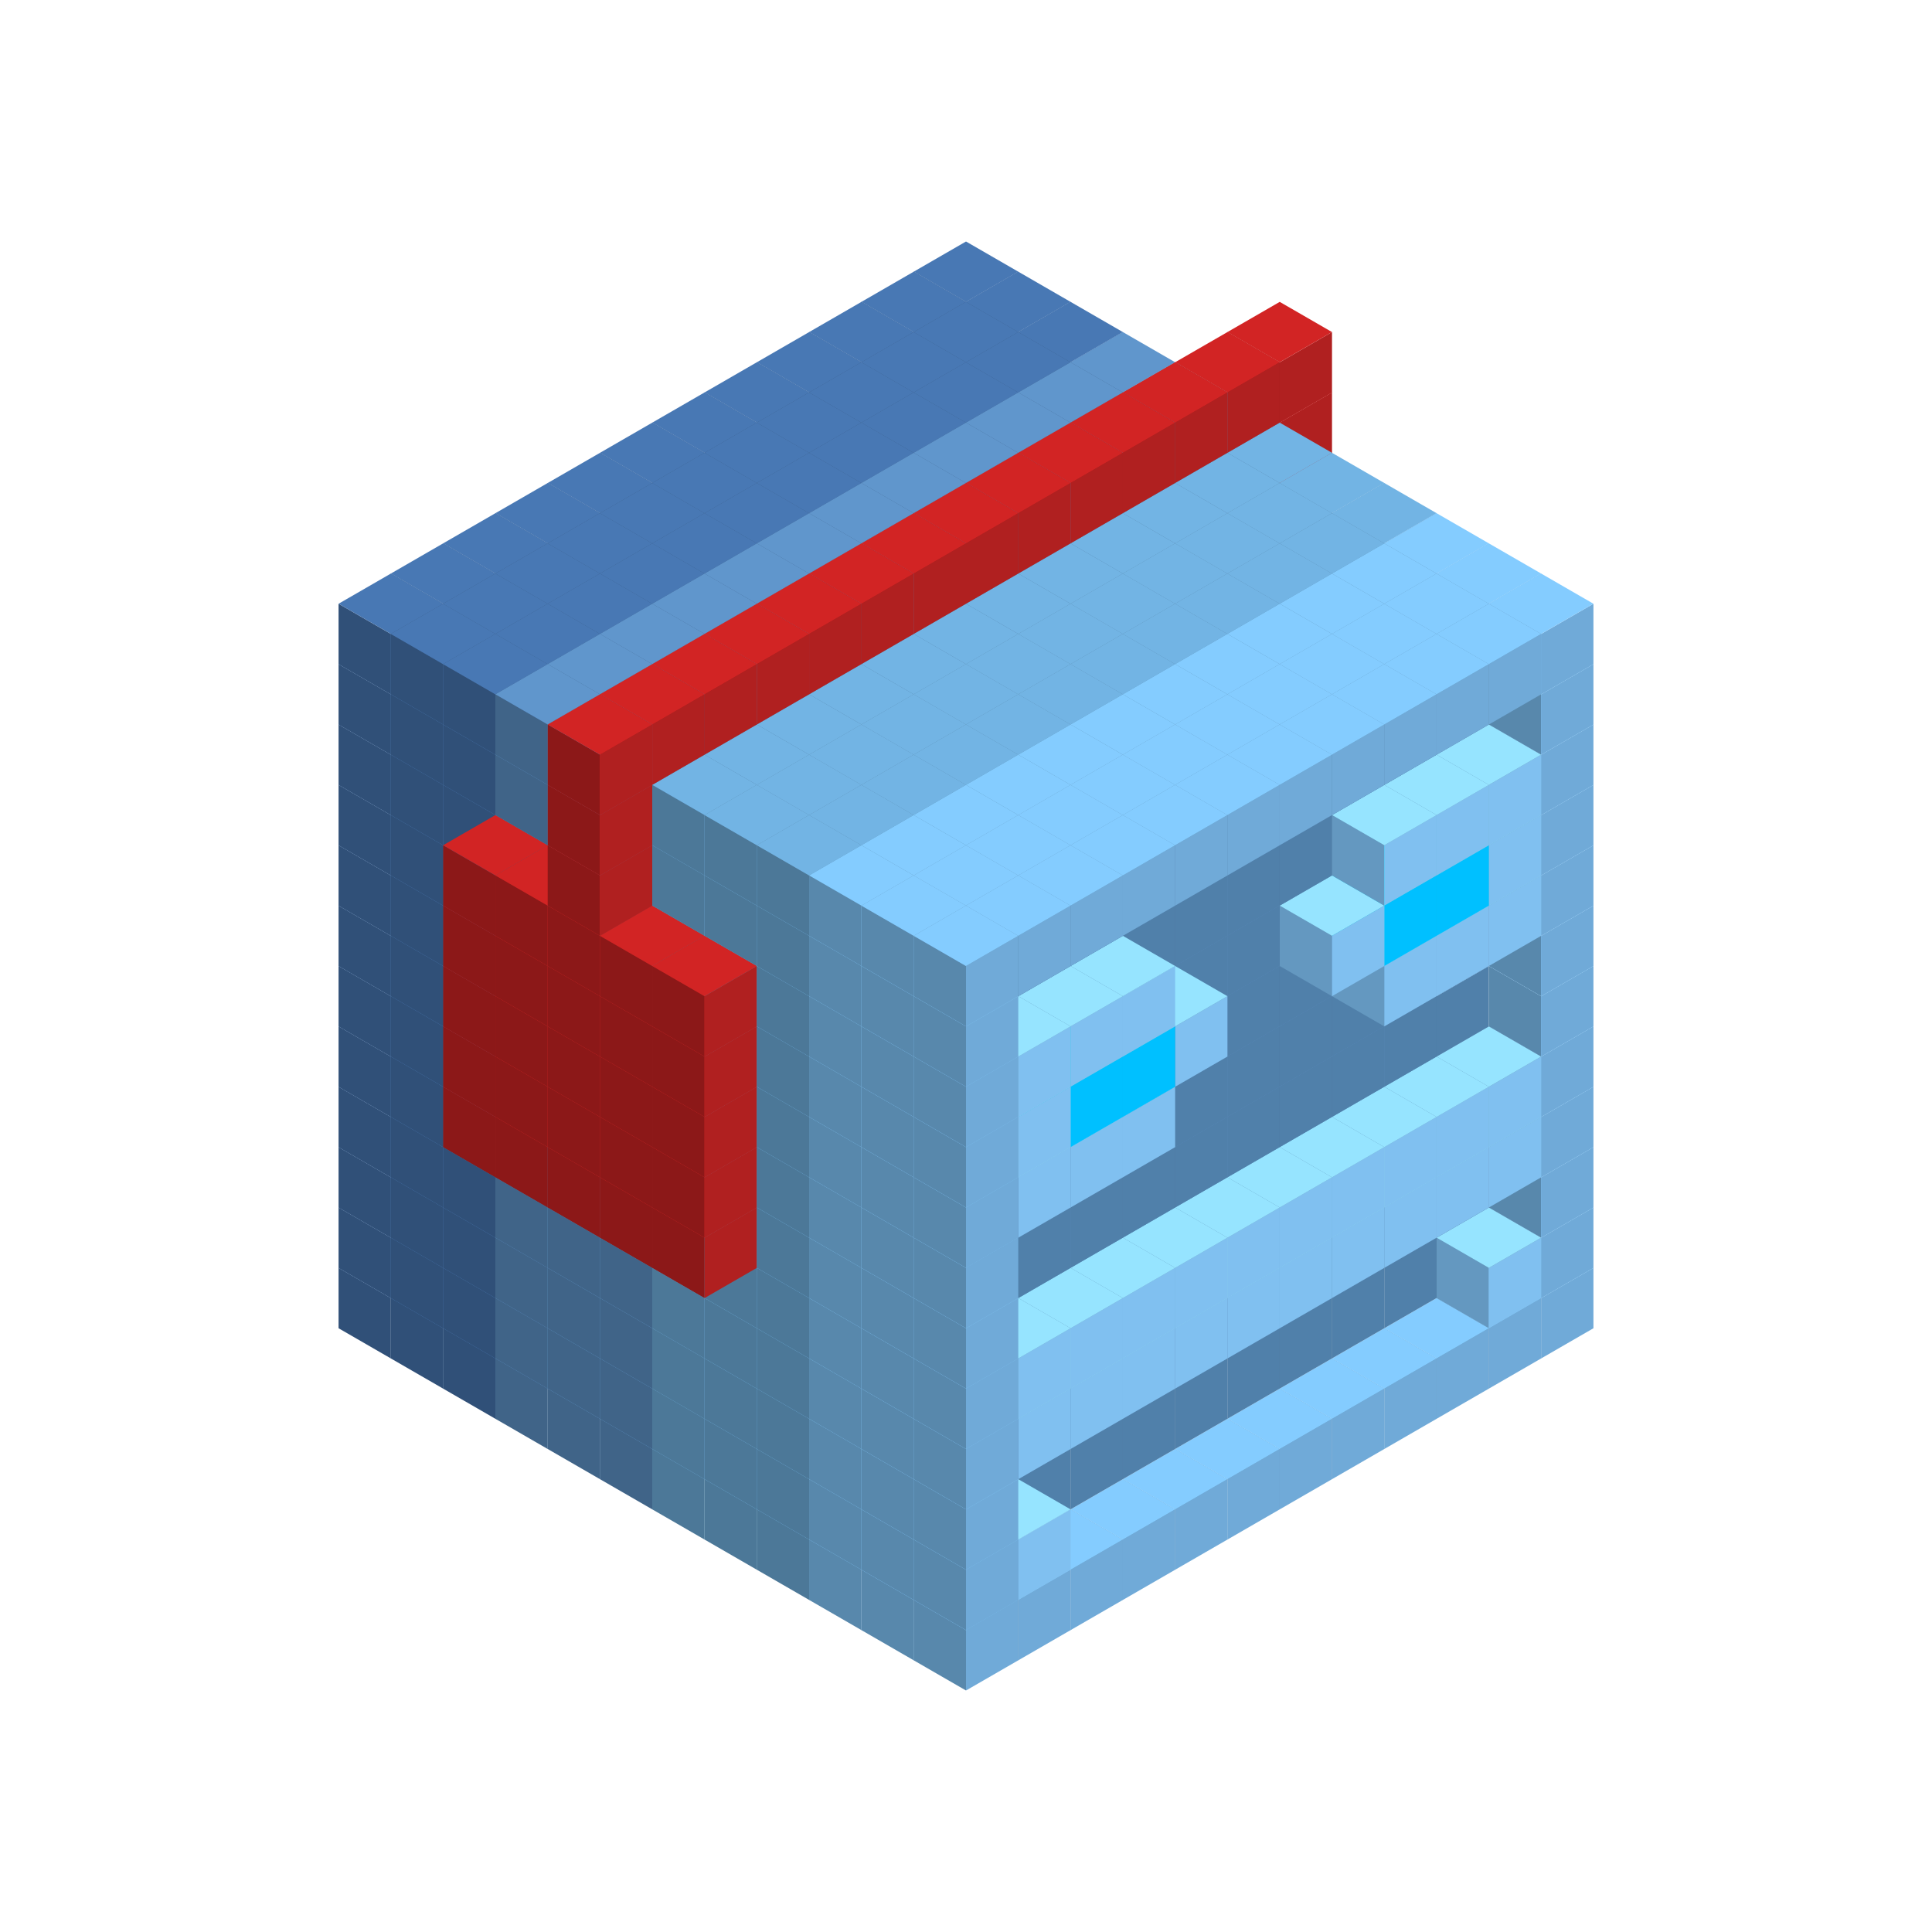 
<svg width='600' height='600' viewBox='4436371 5550000 3200000 3200000' xmlns='http://www.w3.org/2000/svg' xmlns:xlink='http://www.w3.org/1999/xlink'>
<use xlink:href='#v-0x00000036-6' transform='translate(983738,3600000)'/>
<use xlink:href='#v-0x00000036-6' transform='translate(1070341,3650000)'/>
<use xlink:href='#v-0x00000036-6' transform='translate(1156944,3700000)'/>
<use xlink:href='#v-0x00000036-2' transform='translate(1243547,3750000)'/>
<use xlink:href='#v-0x00000036-2' transform='translate(1330150,3800000)'/>
<use xlink:href='#v-0x00000036-2' transform='translate(1416753,3850000)'/>
<use xlink:href='#v-0x00000036-5' transform='translate(1503356,3900000)'/>
<use xlink:href='#v-0x00000036-5' transform='translate(1589959,3950000)'/>
<use xlink:href='#v-0x00000036-5' transform='translate(1676562,4000000)'/>
<use xlink:href='#v-0x00000036-4' transform='translate(1763165,4050000)'/>
<use xlink:href='#v-0x00000036-4' transform='translate(1849768,4100000)'/>
<use xlink:href='#v-0x00000036-4' transform='translate(2889004,3600000)'/>
<use xlink:href='#v-0x00000036-4' transform='translate(2802401,3650000)'/>
<use xlink:href='#v-0x00000036-4' transform='translate(2715798,3700000)'/>
<use xlink:href='#v-0x00000036-4' transform='translate(2629195,3750000)'/>
<use xlink:href='#v-0x00000036-4' transform='translate(2542592,3800000)'/>
<use xlink:href='#v-0x00000036-4' transform='translate(2455989,3850000)'/>
<use xlink:href='#v-0x00000036-4' transform='translate(2369386,3900000)'/>
<use xlink:href='#v-0x00000036-4' transform='translate(2282783,3950000)'/>
<use xlink:href='#v-0x00000036-4' transform='translate(2196180,4000000)'/>
<use xlink:href='#v-0x00000036-4' transform='translate(2109577,4050000)'/>
<use xlink:href='#v-0x00000036-4' transform='translate(2022974,4100000)'/>
<use xlink:href='#v-0x00000036-4' transform='translate(1936371,4150000)'/>
<use xlink:href='#v-0x00000036-6' transform='translate(983738,3500000)'/>
<use xlink:href='#v-0x00000036-6' transform='translate(1070341,3550000)'/>
<use xlink:href='#v-0x00000036-6' transform='translate(1156944,3600000)'/>
<use xlink:href='#v-0x00000036-2' transform='translate(1243547,3650000)'/>
<use xlink:href='#v-0x00000036-2' transform='translate(1330150,3700000)'/>
<use xlink:href='#v-0x00000036-2' transform='translate(1416753,3750000)'/>
<use xlink:href='#v-0x00000036-5' transform='translate(1503356,3800000)'/>
<use xlink:href='#v-0x00000036-5' transform='translate(1589959,3850000)'/>
<use xlink:href='#v-0x00000036-5' transform='translate(1676562,3900000)'/>
<use xlink:href='#v-0x00000036-4' transform='translate(1763165,3950000)'/>
<use xlink:href='#v-0x00000036-2' transform='translate(2715798,3500000)'/>
<use xlink:href='#v-0x00000036-2' transform='translate(2629195,3550000)'/>
<use xlink:href='#v-0x00000036-2' transform='translate(2542592,3600000)'/>
<use xlink:href='#v-0x00000036-2' transform='translate(2455989,3650000)'/>
<use xlink:href='#v-0x00000036-2' transform='translate(2369386,3700000)'/>
<use xlink:href='#v-0x00000036-2' transform='translate(2282783,3750000)'/>
<use xlink:href='#v-0x00000036-2' transform='translate(2196180,3800000)'/>
<use xlink:href='#v-0x00000036-2' transform='translate(2109577,3850000)'/>
<use xlink:href='#v-0x00000036-2' transform='translate(2022974,3900000)'/>
<use xlink:href='#v-0x00000036-2' transform='translate(1936371,3950000)'/>
<use xlink:href='#v-0x00000036-4' transform='translate(1849768,4000000)'/>
<use xlink:href='#v-0x00000036-4' transform='translate(2889004,3500000)'/>
<use xlink:href='#v-0x00000036-1' transform='translate(2802401,3550000)'/>
<use xlink:href='#v-0x00000036-1' transform='translate(2022974,4000000)'/>
<use xlink:href='#v-0x00000036-4' transform='translate(1936371,4050000)'/>
<use xlink:href='#v-0x00000036-6' transform='translate(983738,3400000)'/>
<use xlink:href='#v-0x00000036-6' transform='translate(1070341,3450000)'/>
<use xlink:href='#v-0x00000036-6' transform='translate(1156944,3500000)'/>
<use xlink:href='#v-0x00000036-2' transform='translate(1243547,3550000)'/>
<use xlink:href='#v-0x00000036-2' transform='translate(1330150,3600000)'/>
<use xlink:href='#v-0x00000036-2' transform='translate(1416753,3650000)'/>
<use xlink:href='#v-0x00000036-5' transform='translate(1503356,3700000)'/>
<use xlink:href='#v-0x00000036-5' transform='translate(1589959,3750000)'/>
<use xlink:href='#v-0x00000036-5' transform='translate(1676562,3800000)'/>
<use xlink:href='#v-0x00000036-4' transform='translate(1763165,3850000)'/>
<use xlink:href='#v-0x00000036-2' transform='translate(2715798,3400000)'/>
<use xlink:href='#v-0x00000036-2' transform='translate(2629195,3450000)'/>
<use xlink:href='#v-0x00000036-2' transform='translate(2542592,3500000)'/>
<use xlink:href='#v-0x00000036-2' transform='translate(2455989,3550000)'/>
<use xlink:href='#v-0x00000036-2' transform='translate(2369386,3600000)'/>
<use xlink:href='#v-0x00000036-2' transform='translate(2282783,3650000)'/>
<use xlink:href='#v-0x00000036-2' transform='translate(2196180,3700000)'/>
<use xlink:href='#v-0x00000036-2' transform='translate(2109577,3750000)'/>
<use xlink:href='#v-0x00000036-2' transform='translate(2022974,3800000)'/>
<use xlink:href='#v-0x00000036-2' transform='translate(1936371,3850000)'/>
<use xlink:href='#v-0x00000036-4' transform='translate(1849768,3900000)'/>
<use xlink:href='#v-0x00000036-4' transform='translate(2889004,3400000)'/>
<use xlink:href='#v-0x00000036-4' transform='translate(1936371,3950000)'/>
<use xlink:href='#v-0x00000036-6' transform='translate(983738,3300000)'/>
<use xlink:href='#v-0x00000036-6' transform='translate(1070341,3350000)'/>
<use xlink:href='#v-0x00000036-6' transform='translate(1156944,3400000)'/>
<use xlink:href='#v-0x00000036-2' transform='translate(1243547,3450000)'/>
<use xlink:href='#v-0x00000036-2' transform='translate(1330150,3500000)'/>
<use xlink:href='#v-0x00000036-2' transform='translate(1416753,3550000)'/>
<use xlink:href='#v-0x00000036-5' transform='translate(1503356,3600000)'/>
<use xlink:href='#v-0x00000036-5' transform='translate(1589959,3650000)'/>
<use xlink:href='#v-0x00000036-5' transform='translate(1676562,3700000)'/>
<use xlink:href='#v-0x00000036-4' transform='translate(1763165,3750000)'/>
<use xlink:href='#v-0x00000036-2' transform='translate(2715798,3300000)'/>
<use xlink:href='#v-0x00000036-2' transform='translate(2629195,3350000)'/>
<use xlink:href='#v-0x00000036-2' transform='translate(2542592,3400000)'/>
<use xlink:href='#v-0x00000036-2' transform='translate(2455989,3450000)'/>
<use xlink:href='#v-0x00000036-2' transform='translate(2369386,3500000)'/>
<use xlink:href='#v-0x00000036-2' transform='translate(2282783,3550000)'/>
<use xlink:href='#v-0x00000036-2' transform='translate(2196180,3600000)'/>
<use xlink:href='#v-0x00000036-2' transform='translate(2109577,3650000)'/>
<use xlink:href='#v-0x00000036-2' transform='translate(2022974,3700000)'/>
<use xlink:href='#v-0x00000036-2' transform='translate(1936371,3750000)'/>
<use xlink:href='#v-0x00000036-4' transform='translate(1849768,3800000)'/>
<use xlink:href='#v-0x00000036-4' transform='translate(2889004,3300000)'/>
<use xlink:href='#v-0x00000036-1' transform='translate(2802401,3350000)'/>
<use xlink:href='#v-0x00000036-1' transform='translate(2715798,3400000)'/>
<use xlink:href='#v-0x00000036-1' transform='translate(2629195,3450000)'/>
<use xlink:href='#v-0x00000036-1' transform='translate(2542592,3500000)'/>
<use xlink:href='#v-0x00000036-1' transform='translate(2455989,3550000)'/>
<use xlink:href='#v-0x00000036-1' transform='translate(2369386,3600000)'/>
<use xlink:href='#v-0x00000036-1' transform='translate(2282783,3650000)'/>
<use xlink:href='#v-0x00000036-1' transform='translate(2196180,3700000)'/>
<use xlink:href='#v-0x00000036-1' transform='translate(2109577,3750000)'/>
<use xlink:href='#v-0x00000036-1' transform='translate(2022974,3800000)'/>
<use xlink:href='#v-0x00000036-4' transform='translate(1936371,3850000)'/>
<use xlink:href='#v-0x00000036-6' transform='translate(983738,3200000)'/>
<use xlink:href='#v-0x00000036-6' transform='translate(1070341,3250000)'/>
<use xlink:href='#v-0x00000036-6' transform='translate(1156944,3300000)'/>
<use xlink:href='#v-0x00000036-2' transform='translate(1243547,3350000)'/>
<use xlink:href='#v-0x00000036-2' transform='translate(1330150,3400000)'/>
<use xlink:href='#v-0x00000036-2' transform='translate(1416753,3450000)'/>
<use xlink:href='#v-0x00000036-5' transform='translate(1503356,3500000)'/>
<use xlink:href='#v-0x00000036-5' transform='translate(1589959,3550000)'/>
<use xlink:href='#v-0x00000036-5' transform='translate(1676562,3600000)'/>
<use xlink:href='#v-0x00000036-4' transform='translate(1763165,3650000)'/>
<use xlink:href='#v-0x00000036-2' transform='translate(2715798,3200000)'/>
<use xlink:href='#v-0x00000036-2' transform='translate(2629195,3250000)'/>
<use xlink:href='#v-0x00000036-2' transform='translate(2542592,3300000)'/>
<use xlink:href='#v-0x00000036-2' transform='translate(2455989,3350000)'/>
<use xlink:href='#v-0x00000036-2' transform='translate(2369386,3400000)'/>
<use xlink:href='#v-0x00000036-2' transform='translate(2282783,3450000)'/>
<use xlink:href='#v-0x00000036-2' transform='translate(2196180,3500000)'/>
<use xlink:href='#v-0x00000036-2' transform='translate(2109577,3550000)'/>
<use xlink:href='#v-0x00000036-2' transform='translate(2022974,3600000)'/>
<use xlink:href='#v-0x00000036-2' transform='translate(1936371,3650000)'/>
<use xlink:href='#v-0x00000036-4' transform='translate(1849768,3700000)'/>
<use xlink:href='#v-0x00000036-4' transform='translate(2889004,3200000)'/>
<use xlink:href='#v-0x00000036-1' transform='translate(2802401,3250000)'/>
<use xlink:href='#v-0x00000036-1' transform='translate(2715798,3300000)'/>
<use xlink:href='#v-0x00000036-1' transform='translate(2629195,3350000)'/>
<use xlink:href='#v-0x00000036-1' transform='translate(2542592,3400000)'/>
<use xlink:href='#v-0x00000036-1' transform='translate(2455989,3450000)'/>
<use xlink:href='#v-0x00000036-1' transform='translate(2369386,3500000)'/>
<use xlink:href='#v-0x00000036-1' transform='translate(2282783,3550000)'/>
<use xlink:href='#v-0x00000036-1' transform='translate(2196180,3600000)'/>
<use xlink:href='#v-0x00000036-1' transform='translate(2109577,3650000)'/>
<use xlink:href='#v-0x00000036-1' transform='translate(2022974,3700000)'/>
<use xlink:href='#v-0x00000036-4' transform='translate(1936371,3750000)'/>
<use xlink:href='#v-0x00000036-6' transform='translate(983738,3100000)'/>
<use xlink:href='#v-0x00000036-6' transform='translate(1070341,3150000)'/>
<use xlink:href='#v-0x00000036-6' transform='translate(1156944,3200000)'/>
<use xlink:href='#v-0x00000036-7' transform='translate(2282783,2650000)'/>
<use xlink:href='#v-0x00000036-2' transform='translate(1243547,3250000)'/>
<use xlink:href='#v-0x00000036-7' transform='translate(1156944,3300000)'/>
<use xlink:href='#v-0x00000036-7' transform='translate(2369386,2700000)'/>
<use xlink:href='#v-0x00000036-2' transform='translate(1330150,3300000)'/>
<use xlink:href='#v-0x00000036-7' transform='translate(1243547,3350000)'/>
<use xlink:href='#v-0x00000036-7' transform='translate(2455989,2750000)'/>
<use xlink:href='#v-0x00000036-2' transform='translate(1416753,3350000)'/>
<use xlink:href='#v-0x00000036-7' transform='translate(1330150,3400000)'/>
<use xlink:href='#v-0x00000036-7' transform='translate(2542592,2800000)'/>
<use xlink:href='#v-0x00000036-5' transform='translate(1503356,3400000)'/>
<use xlink:href='#v-0x00000036-7' transform='translate(1416753,3450000)'/>
<use xlink:href='#v-0x00000036-7' transform='translate(2629195,2850000)'/>
<use xlink:href='#v-0x00000036-5' transform='translate(1589959,3450000)'/>
<use xlink:href='#v-0x00000036-7' transform='translate(1503356,3500000)'/>
<use xlink:href='#v-0x00000036-5' transform='translate(1676562,3500000)'/>
<use xlink:href='#v-0x00000036-4' transform='translate(1763165,3550000)'/>
<use xlink:href='#v-0x00000036-2' transform='translate(2715798,3100000)'/>
<use xlink:href='#v-0x00000036-2' transform='translate(2629195,3150000)'/>
<use xlink:href='#v-0x00000036-2' transform='translate(2542592,3200000)'/>
<use xlink:href='#v-0x00000036-2' transform='translate(2455989,3250000)'/>
<use xlink:href='#v-0x00000036-2' transform='translate(2369386,3300000)'/>
<use xlink:href='#v-0x00000036-2' transform='translate(2282783,3350000)'/>
<use xlink:href='#v-0x00000036-2' transform='translate(2196180,3400000)'/>
<use xlink:href='#v-0x00000036-2' transform='translate(2109577,3450000)'/>
<use xlink:href='#v-0x00000036-2' transform='translate(2022974,3500000)'/>
<use xlink:href='#v-0x00000036-2' transform='translate(1936371,3550000)'/>
<use xlink:href='#v-0x00000036-4' transform='translate(1849768,3600000)'/>
<use xlink:href='#v-0x00000036-4' transform='translate(2889004,3100000)'/>
<use xlink:href='#v-0x00000036-4' transform='translate(1936371,3650000)'/>
<use xlink:href='#v-0x00000036-6' transform='translate(983738,3000000)'/>
<use xlink:href='#v-0x00000036-6' transform='translate(1070341,3050000)'/>
<use xlink:href='#v-0x00000036-6' transform='translate(1156944,3100000)'/>
<use xlink:href='#v-0x00000036-7' transform='translate(2282783,2550000)'/>
<use xlink:href='#v-0x00000036-2' transform='translate(1243547,3150000)'/>
<use xlink:href='#v-0x00000036-7' transform='translate(1156944,3200000)'/>
<use xlink:href='#v-0x00000036-7' transform='translate(2369386,2600000)'/>
<use xlink:href='#v-0x00000036-2' transform='translate(1330150,3200000)'/>
<use xlink:href='#v-0x00000036-7' transform='translate(1243547,3250000)'/>
<use xlink:href='#v-0x00000036-7' transform='translate(2455989,2650000)'/>
<use xlink:href='#v-0x00000036-2' transform='translate(1416753,3250000)'/>
<use xlink:href='#v-0x00000036-7' transform='translate(1330150,3300000)'/>
<use xlink:href='#v-0x00000036-7' transform='translate(2542592,2700000)'/>
<use xlink:href='#v-0x00000036-5' transform='translate(1503356,3300000)'/>
<use xlink:href='#v-0x00000036-7' transform='translate(1416753,3350000)'/>
<use xlink:href='#v-0x00000036-7' transform='translate(2629195,2750000)'/>
<use xlink:href='#v-0x00000036-5' transform='translate(1589959,3350000)'/>
<use xlink:href='#v-0x00000036-7' transform='translate(1503356,3400000)'/>
<use xlink:href='#v-0x00000036-5' transform='translate(1676562,3400000)'/>
<use xlink:href='#v-0x00000036-4' transform='translate(1763165,3450000)'/>
<use xlink:href='#v-0x00000036-2' transform='translate(2715798,3000000)'/>
<use xlink:href='#v-0x00000036-2' transform='translate(2629195,3050000)'/>
<use xlink:href='#v-0x00000036-2' transform='translate(2542592,3100000)'/>
<use xlink:href='#v-0x00000036-2' transform='translate(2455989,3150000)'/>
<use xlink:href='#v-0x00000036-2' transform='translate(2369386,3200000)'/>
<use xlink:href='#v-0x00000036-2' transform='translate(2282783,3250000)'/>
<use xlink:href='#v-0x00000036-2' transform='translate(2196180,3300000)'/>
<use xlink:href='#v-0x00000036-2' transform='translate(2109577,3350000)'/>
<use xlink:href='#v-0x00000036-2' transform='translate(2022974,3400000)'/>
<use xlink:href='#v-0x00000036-2' transform='translate(1936371,3450000)'/>
<use xlink:href='#v-0x00000036-4' transform='translate(1849768,3500000)'/>
<use xlink:href='#v-0x00000036-4' transform='translate(2889004,3000000)'/>
<use xlink:href='#v-0x00000036-4' transform='translate(1936371,3550000)'/>
<use xlink:href='#v-0x00000036-6' transform='translate(983738,2900000)'/>
<use xlink:href='#v-0x00000036-6' transform='translate(1070341,2950000)'/>
<use xlink:href='#v-0x00000036-6' transform='translate(1156944,3000000)'/>
<use xlink:href='#v-0x00000036-7' transform='translate(2282783,2450000)'/>
<use xlink:href='#v-0x00000036-2' transform='translate(1243547,3050000)'/>
<use xlink:href='#v-0x00000036-7' transform='translate(1156944,3100000)'/>
<use xlink:href='#v-0x00000036-7' transform='translate(2369386,2500000)'/>
<use xlink:href='#v-0x00000036-2' transform='translate(1330150,3100000)'/>
<use xlink:href='#v-0x00000036-7' transform='translate(1243547,3150000)'/>
<use xlink:href='#v-0x00000036-7' transform='translate(2455989,2550000)'/>
<use xlink:href='#v-0x00000036-2' transform='translate(1416753,3150000)'/>
<use xlink:href='#v-0x00000036-7' transform='translate(1330150,3200000)'/>
<use xlink:href='#v-0x00000036-7' transform='translate(2542592,2600000)'/>
<use xlink:href='#v-0x00000036-5' transform='translate(1503356,3200000)'/>
<use xlink:href='#v-0x00000036-7' transform='translate(1416753,3250000)'/>
<use xlink:href='#v-0x00000036-7' transform='translate(2629195,2650000)'/>
<use xlink:href='#v-0x00000036-5' transform='translate(1589959,3250000)'/>
<use xlink:href='#v-0x00000036-7' transform='translate(1503356,3300000)'/>
<use xlink:href='#v-0x00000036-5' transform='translate(1676562,3300000)'/>
<use xlink:href='#v-0x00000036-4' transform='translate(1763165,3350000)'/>
<use xlink:href='#v-0x00000036-2' transform='translate(2715798,2900000)'/>
<use xlink:href='#v-0x00000036-2' transform='translate(2629195,2950000)'/>
<use xlink:href='#v-0x00000036-2' transform='translate(2542592,3000000)'/>
<use xlink:href='#v-0x00000036-2' transform='translate(2455989,3050000)'/>
<use xlink:href='#v-0x00000036-2' transform='translate(2369386,3100000)'/>
<use xlink:href='#v-0x00000036-2' transform='translate(2282783,3150000)'/>
<use xlink:href='#v-0x00000036-2' transform='translate(2196180,3200000)'/>
<use xlink:href='#v-0x00000036-2' transform='translate(2109577,3250000)'/>
<use xlink:href='#v-0x00000036-2' transform='translate(2022974,3300000)'/>
<use xlink:href='#v-0x00000036-2' transform='translate(1936371,3350000)'/>
<use xlink:href='#v-0x00000036-4' transform='translate(1849768,3400000)'/>
<use xlink:href='#v-0x00000036-4' transform='translate(2889004,2900000)'/>
<use xlink:href='#v-0x00000036-1' transform='translate(2802401,2950000)'/>
<use xlink:href='#v-0x00000036-1' transform='translate(2715798,3000000)'/>
<use xlink:href='#v-0x00000036-1' transform='translate(2629195,3050000)'/>
<use xlink:href='#v-0x00000036-1' transform='translate(2196180,3300000)'/>
<use xlink:href='#v-0x00000036-1' transform='translate(2109577,3350000)'/>
<use xlink:href='#v-0x00000036-1' transform='translate(2022974,3400000)'/>
<use xlink:href='#v-0x00000036-4' transform='translate(1936371,3450000)'/>
<use xlink:href='#v-0x00000036-6' transform='translate(983738,2800000)'/>
<use xlink:href='#v-0x00000036-6' transform='translate(1070341,2850000)'/>
<use xlink:href='#v-0x00000036-6' transform='translate(1156944,2900000)'/>
<use xlink:href='#v-0x00000036-7' transform='translate(2282783,2350000)'/>
<use xlink:href='#v-0x00000036-2' transform='translate(1243547,2950000)'/>
<use xlink:href='#v-0x00000036-7' transform='translate(1156944,3000000)'/>
<use xlink:href='#v-0x00000036-7' transform='translate(2369386,2400000)'/>
<use xlink:href='#v-0x00000036-2' transform='translate(1330150,3000000)'/>
<use xlink:href='#v-0x00000036-7' transform='translate(1243547,3050000)'/>
<use xlink:href='#v-0x00000036-7' transform='translate(2455989,2450000)'/>
<use xlink:href='#v-0x00000036-2' transform='translate(1416753,3050000)'/>
<use xlink:href='#v-0x00000036-7' transform='translate(1330150,3100000)'/>
<use xlink:href='#v-0x00000036-7' transform='translate(2542592,2500000)'/>
<use xlink:href='#v-0x00000036-5' transform='translate(1503356,3100000)'/>
<use xlink:href='#v-0x00000036-7' transform='translate(1416753,3150000)'/>
<use xlink:href='#v-0x00000036-7' transform='translate(2629195,2550000)'/>
<use xlink:href='#v-0x00000036-5' transform='translate(1589959,3150000)'/>
<use xlink:href='#v-0x00000036-7' transform='translate(1503356,3200000)'/>
<use xlink:href='#v-0x00000036-5' transform='translate(1676562,3200000)'/>
<use xlink:href='#v-0x00000036-4' transform='translate(1763165,3250000)'/>
<use xlink:href='#v-0x00000036-2' transform='translate(2715798,2800000)'/>
<use xlink:href='#v-0x00000036-2' transform='translate(2629195,2850000)'/>
<use xlink:href='#v-0x00000036-2' transform='translate(2542592,2900000)'/>
<use xlink:href='#v-0x00000036-2' transform='translate(2455989,2950000)'/>
<use xlink:href='#v-0x00000036-2' transform='translate(2369386,3000000)'/>
<use xlink:href='#v-0x00000036-2' transform='translate(2282783,3050000)'/>
<use xlink:href='#v-0x00000036-2' transform='translate(2196180,3100000)'/>
<use xlink:href='#v-0x00000036-2' transform='translate(2109577,3150000)'/>
<use xlink:href='#v-0x00000036-2' transform='translate(2022974,3200000)'/>
<use xlink:href='#v-0x00000036-2' transform='translate(1936371,3250000)'/>
<use xlink:href='#v-0x00000036-4' transform='translate(1849768,3300000)'/>
<use xlink:href='#v-0x00000036-4' transform='translate(2889004,2800000)'/>
<use xlink:href='#v-0x00000036-1' transform='translate(2802401,2850000)'/>
<use xlink:href='#v-0x00000036-3' transform='translate(2715798,2900000)'/>
<use xlink:href='#v-0x00000036-3' transform='translate(2629195,2950000)'/>
<use xlink:href='#v-0x00000036-1' transform='translate(2542592,3000000)'/>
<use xlink:href='#v-0x00000036-1' transform='translate(2282783,3150000)'/>
<use xlink:href='#v-0x00000036-3' transform='translate(2196180,3200000)'/>
<use xlink:href='#v-0x00000036-3' transform='translate(2109577,3250000)'/>
<use xlink:href='#v-0x00000036-1' transform='translate(2022974,3300000)'/>
<use xlink:href='#v-0x00000036-4' transform='translate(1936371,3350000)'/>
<use xlink:href='#v-0x00000036-6' transform='translate(983738,2700000)'/>
<use xlink:href='#v-0x00000036-6' transform='translate(1070341,2750000)'/>
<use xlink:href='#v-0x00000036-6' transform='translate(1156944,2800000)'/>
<use xlink:href='#v-0x00000036-7' transform='translate(2282783,2250000)'/>
<use xlink:href='#v-0x00000036-2' transform='translate(1243547,2850000)'/>
<use xlink:href='#v-0x00000036-7' transform='translate(1156944,2900000)'/>
<use xlink:href='#v-0x00000036-7' transform='translate(2369386,2300000)'/>
<use xlink:href='#v-0x00000036-2' transform='translate(1330150,2900000)'/>
<use xlink:href='#v-0x00000036-7' transform='translate(1243547,2950000)'/>
<use xlink:href='#v-0x00000036-7' transform='translate(2455989,2350000)'/>
<use xlink:href='#v-0x00000036-2' transform='translate(1416753,2950000)'/>
<use xlink:href='#v-0x00000036-7' transform='translate(1330150,3000000)'/>
<use xlink:href='#v-0x00000036-7' transform='translate(2542592,2400000)'/>
<use xlink:href='#v-0x00000036-5' transform='translate(1503356,3000000)'/>
<use xlink:href='#v-0x00000036-7' transform='translate(1416753,3050000)'/>
<use xlink:href='#v-0x00000036-7' transform='translate(2629195,2450000)'/>
<use xlink:href='#v-0x00000036-5' transform='translate(1589959,3050000)'/>
<use xlink:href='#v-0x00000036-7' transform='translate(1503356,3100000)'/>
<use xlink:href='#v-0x00000036-5' transform='translate(1676562,3100000)'/>
<use xlink:href='#v-0x00000036-4' transform='translate(1763165,3150000)'/>
<use xlink:href='#v-0x00000036-2' transform='translate(2715798,2700000)'/>
<use xlink:href='#v-0x00000036-2' transform='translate(2629195,2750000)'/>
<use xlink:href='#v-0x00000036-2' transform='translate(2542592,2800000)'/>
<use xlink:href='#v-0x00000036-2' transform='translate(2455989,2850000)'/>
<use xlink:href='#v-0x00000036-2' transform='translate(2369386,2900000)'/>
<use xlink:href='#v-0x00000036-2' transform='translate(2282783,2950000)'/>
<use xlink:href='#v-0x00000036-2' transform='translate(2196180,3000000)'/>
<use xlink:href='#v-0x00000036-2' transform='translate(2109577,3050000)'/>
<use xlink:href='#v-0x00000036-2' transform='translate(2022974,3100000)'/>
<use xlink:href='#v-0x00000036-2' transform='translate(1936371,3150000)'/>
<use xlink:href='#v-0x00000036-4' transform='translate(1849768,3200000)'/>
<use xlink:href='#v-0x00000036-4' transform='translate(2889004,2700000)'/>
<use xlink:href='#v-0x00000036-1' transform='translate(2802401,2750000)'/>
<use xlink:href='#v-0x00000036-1' transform='translate(2715798,2800000)'/>
<use xlink:href='#v-0x00000036-1' transform='translate(2629195,2850000)'/>
<use xlink:href='#v-0x00000036-1' transform='translate(2196180,3100000)'/>
<use xlink:href='#v-0x00000036-1' transform='translate(2109577,3150000)'/>
<use xlink:href='#v-0x00000036-1' transform='translate(2022974,3200000)'/>
<use xlink:href='#v-0x00000036-4' transform='translate(1936371,3250000)'/>
<use xlink:href='#v-0x00000036-6' transform='translate(983738,2600000)'/>
<use xlink:href='#v-0x00000036-6' transform='translate(1070341,2650000)'/>
<use xlink:href='#v-0x00000036-6' transform='translate(1156944,2700000)'/>
<use xlink:href='#v-0x00000036-2' transform='translate(1243547,2750000)'/>
<use xlink:href='#v-0x00000036-2' transform='translate(1330150,2800000)'/>
<use xlink:href='#v-0x00000036-7' transform='translate(2455989,2250000)'/>
<use xlink:href='#v-0x00000036-2' transform='translate(1416753,2850000)'/>
<use xlink:href='#v-0x00000036-7' transform='translate(1330150,2900000)'/>
<use xlink:href='#v-0x00000036-5' transform='translate(1503356,2900000)'/>
<use xlink:href='#v-0x00000036-5' transform='translate(1589959,2950000)'/>
<use xlink:href='#v-0x00000036-5' transform='translate(1676562,3000000)'/>
<use xlink:href='#v-0x00000036-4' transform='translate(1763165,3050000)'/>
<use xlink:href='#v-0x00000036-2' transform='translate(2715798,2600000)'/>
<use xlink:href='#v-0x00000036-2' transform='translate(2629195,2650000)'/>
<use xlink:href='#v-0x00000036-2' transform='translate(2542592,2700000)'/>
<use xlink:href='#v-0x00000036-2' transform='translate(2455989,2750000)'/>
<use xlink:href='#v-0x00000036-2' transform='translate(2369386,2800000)'/>
<use xlink:href='#v-0x00000036-2' transform='translate(2282783,2850000)'/>
<use xlink:href='#v-0x00000036-2' transform='translate(2196180,2900000)'/>
<use xlink:href='#v-0x00000036-2' transform='translate(2109577,2950000)'/>
<use xlink:href='#v-0x00000036-2' transform='translate(2022974,3000000)'/>
<use xlink:href='#v-0x00000036-2' transform='translate(1936371,3050000)'/>
<use xlink:href='#v-0x00000036-4' transform='translate(1849768,3100000)'/>
<use xlink:href='#v-0x00000036-4' transform='translate(2889004,2600000)'/>
<use xlink:href='#v-0x00000036-4' transform='translate(1936371,3150000)'/>
<use xlink:href='#v-0x00000036-6' transform='translate(1936371,1950000)'/>
<use xlink:href='#v-0x00000036-6' transform='translate(1849768,2000000)'/>
<use xlink:href='#v-0x00000036-6' transform='translate(1763165,2050000)'/>
<use xlink:href='#v-0x00000036-6' transform='translate(1676562,2100000)'/>
<use xlink:href='#v-0x00000036-6' transform='translate(1589959,2150000)'/>
<use xlink:href='#v-0x00000036-6' transform='translate(1503356,2200000)'/>
<use xlink:href='#v-0x00000036-6' transform='translate(1416753,2250000)'/>
<use xlink:href='#v-0x00000036-6' transform='translate(1330150,2300000)'/>
<use xlink:href='#v-0x00000036-6' transform='translate(1243547,2350000)'/>
<use xlink:href='#v-0x00000036-6' transform='translate(1156944,2400000)'/>
<use xlink:href='#v-0x00000036-6' transform='translate(1070341,2450000)'/>
<use xlink:href='#v-0x00000036-6' transform='translate(983738,2500000)'/>
<use xlink:href='#v-0x00000036-6' transform='translate(2022974,2000000)'/>
<use xlink:href='#v-0x00000036-6' transform='translate(1936371,2050000)'/>
<use xlink:href='#v-0x00000036-6' transform='translate(1849768,2100000)'/>
<use xlink:href='#v-0x00000036-6' transform='translate(1763165,2150000)'/>
<use xlink:href='#v-0x00000036-6' transform='translate(1676562,2200000)'/>
<use xlink:href='#v-0x00000036-6' transform='translate(1589959,2250000)'/>
<use xlink:href='#v-0x00000036-6' transform='translate(1503356,2300000)'/>
<use xlink:href='#v-0x00000036-6' transform='translate(1416753,2350000)'/>
<use xlink:href='#v-0x00000036-6' transform='translate(1330150,2400000)'/>
<use xlink:href='#v-0x00000036-6' transform='translate(1243547,2450000)'/>
<use xlink:href='#v-0x00000036-6' transform='translate(1156944,2500000)'/>
<use xlink:href='#v-0x00000036-6' transform='translate(1070341,2550000)'/>
<use xlink:href='#v-0x00000036-6' transform='translate(2109577,2050000)'/>
<use xlink:href='#v-0x00000036-6' transform='translate(2022974,2100000)'/>
<use xlink:href='#v-0x00000036-6' transform='translate(1936371,2150000)'/>
<use xlink:href='#v-0x00000036-6' transform='translate(1849768,2200000)'/>
<use xlink:href='#v-0x00000036-6' transform='translate(1763165,2250000)'/>
<use xlink:href='#v-0x00000036-6' transform='translate(1676562,2300000)'/>
<use xlink:href='#v-0x00000036-6' transform='translate(1589959,2350000)'/>
<use xlink:href='#v-0x00000036-6' transform='translate(1503356,2400000)'/>
<use xlink:href='#v-0x00000036-6' transform='translate(1416753,2450000)'/>
<use xlink:href='#v-0x00000036-6' transform='translate(1330150,2500000)'/>
<use xlink:href='#v-0x00000036-6' transform='translate(1243547,2550000)'/>
<use xlink:href='#v-0x00000036-6' transform='translate(1156944,2600000)'/>
<use xlink:href='#v-0x00000036-2' transform='translate(2196180,2100000)'/>
<use xlink:href='#v-0x00000036-2' transform='translate(2109577,2150000)'/>
<use xlink:href='#v-0x00000036-2' transform='translate(2022974,2200000)'/>
<use xlink:href='#v-0x00000036-2' transform='translate(1936371,2250000)'/>
<use xlink:href='#v-0x00000036-2' transform='translate(1849768,2300000)'/>
<use xlink:href='#v-0x00000036-2' transform='translate(1763165,2350000)'/>
<use xlink:href='#v-0x00000036-2' transform='translate(1676562,2400000)'/>
<use xlink:href='#v-0x00000036-2' transform='translate(1589959,2450000)'/>
<use xlink:href='#v-0x00000036-2' transform='translate(1503356,2500000)'/>
<use xlink:href='#v-0x00000036-2' transform='translate(1416753,2550000)'/>
<use xlink:href='#v-0x00000036-2' transform='translate(1330150,2600000)'/>
<use xlink:href='#v-0x00000036-2' transform='translate(1243547,2650000)'/>
<use xlink:href='#v-0x00000036-2' transform='translate(2282783,2150000)'/>
<use xlink:href='#v-0x00000036-2' transform='translate(2196180,2200000)'/>
<use xlink:href='#v-0x00000036-2' transform='translate(2109577,2250000)'/>
<use xlink:href='#v-0x00000036-2' transform='translate(2022974,2300000)'/>
<use xlink:href='#v-0x00000036-2' transform='translate(1936371,2350000)'/>
<use xlink:href='#v-0x00000036-2' transform='translate(1849768,2400000)'/>
<use xlink:href='#v-0x00000036-2' transform='translate(1763165,2450000)'/>
<use xlink:href='#v-0x00000036-2' transform='translate(1676562,2500000)'/>
<use xlink:href='#v-0x00000036-2' transform='translate(1589959,2550000)'/>
<use xlink:href='#v-0x00000036-2' transform='translate(1503356,2600000)'/>
<use xlink:href='#v-0x00000036-2' transform='translate(1416753,2650000)'/>
<use xlink:href='#v-0x00000036-2' transform='translate(1330150,2700000)'/>
<use xlink:href='#v-0x00000036-7' transform='translate(2455989,2150000)'/>
<use xlink:href='#v-0x00000036-2' transform='translate(2369386,2200000)'/>
<use xlink:href='#v-0x00000036-2' transform='translate(2282783,2250000)'/>
<use xlink:href='#v-0x00000036-2' transform='translate(2196180,2300000)'/>
<use xlink:href='#v-0x00000036-2' transform='translate(2109577,2350000)'/>
<use xlink:href='#v-0x00000036-2' transform='translate(2022974,2400000)'/>
<use xlink:href='#v-0x00000036-2' transform='translate(1936371,2450000)'/>
<use xlink:href='#v-0x00000036-2' transform='translate(1849768,2500000)'/>
<use xlink:href='#v-0x00000036-2' transform='translate(1763165,2550000)'/>
<use xlink:href='#v-0x00000036-2' transform='translate(1676562,2600000)'/>
<use xlink:href='#v-0x00000036-2' transform='translate(1589959,2650000)'/>
<use xlink:href='#v-0x00000036-2' transform='translate(1503356,2700000)'/>
<use xlink:href='#v-0x00000036-2' transform='translate(1416753,2750000)'/>
<use xlink:href='#v-0x00000036-7' transform='translate(1330150,2800000)'/>
<use xlink:href='#v-0x00000036-5' transform='translate(2455989,2250000)'/>
<use xlink:href='#v-0x00000036-5' transform='translate(2369386,2300000)'/>
<use xlink:href='#v-0x00000036-5' transform='translate(2282783,2350000)'/>
<use xlink:href='#v-0x00000036-5' transform='translate(2196180,2400000)'/>
<use xlink:href='#v-0x00000036-5' transform='translate(2109577,2450000)'/>
<use xlink:href='#v-0x00000036-5' transform='translate(2022974,2500000)'/>
<use xlink:href='#v-0x00000036-5' transform='translate(1936371,2550000)'/>
<use xlink:href='#v-0x00000036-5' transform='translate(1849768,2600000)'/>
<use xlink:href='#v-0x00000036-5' transform='translate(1763165,2650000)'/>
<use xlink:href='#v-0x00000036-5' transform='translate(1676562,2700000)'/>
<use xlink:href='#v-0x00000036-5' transform='translate(1589959,2750000)'/>
<use xlink:href='#v-0x00000036-5' transform='translate(1503356,2800000)'/>
<use xlink:href='#v-0x00000036-5' transform='translate(2542592,2300000)'/>
<use xlink:href='#v-0x00000036-5' transform='translate(2455989,2350000)'/>
<use xlink:href='#v-0x00000036-5' transform='translate(2369386,2400000)'/>
<use xlink:href='#v-0x00000036-5' transform='translate(2282783,2450000)'/>
<use xlink:href='#v-0x00000036-5' transform='translate(2196180,2500000)'/>
<use xlink:href='#v-0x00000036-5' transform='translate(2109577,2550000)'/>
<use xlink:href='#v-0x00000036-5' transform='translate(2022974,2600000)'/>
<use xlink:href='#v-0x00000036-5' transform='translate(1936371,2650000)'/>
<use xlink:href='#v-0x00000036-5' transform='translate(1849768,2700000)'/>
<use xlink:href='#v-0x00000036-5' transform='translate(1763165,2750000)'/>
<use xlink:href='#v-0x00000036-5' transform='translate(1676562,2800000)'/>
<use xlink:href='#v-0x00000036-5' transform='translate(1589959,2850000)'/>
<use xlink:href='#v-0x00000036-5' transform='translate(2629195,2350000)'/>
<use xlink:href='#v-0x00000036-5' transform='translate(2542592,2400000)'/>
<use xlink:href='#v-0x00000036-5' transform='translate(2455989,2450000)'/>
<use xlink:href='#v-0x00000036-5' transform='translate(2369386,2500000)'/>
<use xlink:href='#v-0x00000036-5' transform='translate(2282783,2550000)'/>
<use xlink:href='#v-0x00000036-5' transform='translate(2196180,2600000)'/>
<use xlink:href='#v-0x00000036-5' transform='translate(2109577,2650000)'/>
<use xlink:href='#v-0x00000036-5' transform='translate(2022974,2700000)'/>
<use xlink:href='#v-0x00000036-5' transform='translate(1936371,2750000)'/>
<use xlink:href='#v-0x00000036-5' transform='translate(1849768,2800000)'/>
<use xlink:href='#v-0x00000036-5' transform='translate(1763165,2850000)'/>
<use xlink:href='#v-0x00000036-5' transform='translate(1676562,2900000)'/>
<use xlink:href='#v-0x00000036-4' transform='translate(2715798,2400000)'/>
<use xlink:href='#v-0x00000036-4' transform='translate(2629195,2450000)'/>
<use xlink:href='#v-0x00000036-4' transform='translate(2542592,2500000)'/>
<use xlink:href='#v-0x00000036-4' transform='translate(2455989,2550000)'/>
<use xlink:href='#v-0x00000036-4' transform='translate(2369386,2600000)'/>
<use xlink:href='#v-0x00000036-4' transform='translate(2282783,2650000)'/>
<use xlink:href='#v-0x00000036-4' transform='translate(2196180,2700000)'/>
<use xlink:href='#v-0x00000036-4' transform='translate(2109577,2750000)'/>
<use xlink:href='#v-0x00000036-4' transform='translate(2022974,2800000)'/>
<use xlink:href='#v-0x00000036-4' transform='translate(1936371,2850000)'/>
<use xlink:href='#v-0x00000036-4' transform='translate(1849768,2900000)'/>
<use xlink:href='#v-0x00000036-4' transform='translate(1763165,2950000)'/>
<use xlink:href='#v-0x00000036-4' transform='translate(2802401,2450000)'/>
<use xlink:href='#v-0x00000036-4' transform='translate(2715798,2500000)'/>
<use xlink:href='#v-0x00000036-4' transform='translate(2629195,2550000)'/>
<use xlink:href='#v-0x00000036-4' transform='translate(2542592,2600000)'/>
<use xlink:href='#v-0x00000036-4' transform='translate(2455989,2650000)'/>
<use xlink:href='#v-0x00000036-4' transform='translate(2369386,2700000)'/>
<use xlink:href='#v-0x00000036-4' transform='translate(2282783,2750000)'/>
<use xlink:href='#v-0x00000036-4' transform='translate(2196180,2800000)'/>
<use xlink:href='#v-0x00000036-4' transform='translate(2109577,2850000)'/>
<use xlink:href='#v-0x00000036-4' transform='translate(2022974,2900000)'/>
<use xlink:href='#v-0x00000036-4' transform='translate(1936371,2950000)'/>
<use xlink:href='#v-0x00000036-4' transform='translate(1849768,3000000)'/>
<use xlink:href='#v-0x00000036-4' transform='translate(2889004,2500000)'/>
<use xlink:href='#v-0x00000036-4' transform='translate(2802401,2550000)'/>
<use xlink:href='#v-0x00000036-4' transform='translate(2715798,2600000)'/>
<use xlink:href='#v-0x00000036-4' transform='translate(2629195,2650000)'/>
<use xlink:href='#v-0x00000036-4' transform='translate(2542592,2700000)'/>
<use xlink:href='#v-0x00000036-4' transform='translate(2455989,2750000)'/>
<use xlink:href='#v-0x00000036-4' transform='translate(2369386,2800000)'/>
<use xlink:href='#v-0x00000036-4' transform='translate(2282783,2850000)'/>
<use xlink:href='#v-0x00000036-4' transform='translate(2196180,2900000)'/>
<use xlink:href='#v-0x00000036-4' transform='translate(2109577,2950000)'/>
<use xlink:href='#v-0x00000036-4' transform='translate(2022974,3000000)'/>
<use xlink:href='#v-0x00000036-4' transform='translate(1936371,3050000)'/>
<use xlink:href='#v-0x00000036-7' transform='translate(2455989,2050000)'/>
<use xlink:href='#v-0x00000036-7' transform='translate(2369386,2100000)'/>
<use xlink:href='#v-0x00000036-7' transform='translate(2282783,2150000)'/>
<use xlink:href='#v-0x00000036-7' transform='translate(2196180,2200000)'/>
<use xlink:href='#v-0x00000036-7' transform='translate(2109577,2250000)'/>
<use xlink:href='#v-0x00000036-7' transform='translate(2022974,2300000)'/>
<use xlink:href='#v-0x00000036-7' transform='translate(1936371,2350000)'/>
<use xlink:href='#v-0x00000036-7' transform='translate(1849768,2400000)'/>
<use xlink:href='#v-0x00000036-7' transform='translate(1763165,2450000)'/>
<use xlink:href='#v-0x00000036-7' transform='translate(1676562,2500000)'/>
<use xlink:href='#v-0x00000036-7' transform='translate(1589959,2550000)'/>
<use xlink:href='#v-0x00000036-7' transform='translate(1503356,2600000)'/>
<use xlink:href='#v-0x00000036-7' transform='translate(1416753,2650000)'/>
<use xlink:href='#v-0x00000036-7' transform='translate(1330150,2700000)'/>
<defs>
<g id='v-0x00000036-1'>
<polygon points='4100000,4100000 4100000,4200000 4013397,4150000 4013397,4050000' fill='#6498c0'/>
<polygon points='4100000,4100000 4100000,4200000 4186602,4150000 4186602,4050000' fill='#80c0f0'/>
<polygon points='4100000,4100000 4013397,4050000 4100000,4000000 4186602,4050000' fill='#96e4ff'/>
</g>
<g id='v-0x00000036-2'>
<polygon points='4100000,4100000 4100000,4200000 4013397,4150000 4013397,4050000' fill='#406488'/>
<polygon points='4100000,4100000 4100000,4200000 4186602,4150000 4186602,4050000' fill='#5080aa'/>
<polygon points='4100000,4100000 4013397,4050000 4100000,4000000 4186602,4050000' fill='#6096cc'/>
</g>
<g id='v-0x00000036-3'>
<polygon points='4100000,4100000 4100000,4200000 4013397,4150000 4013397,4050000' fill='#0098cc'/>
<polygon points='4100000,4100000 4100000,4200000 4186602,4150000 4186602,4050000' fill='#00c0ff'/>
<polygon points='4100000,4100000 4013397,4050000 4100000,4000000 4186602,4050000' fill='#00e4ff'/>
</g>
<g id='v-0x00000036-4'>
<polygon points='4100000,4100000 4100000,4200000 4013397,4150000 4013397,4050000' fill='#5888ac'/>
<polygon points='4100000,4100000 4100000,4200000 4186602,4150000 4186602,4050000' fill='#70aad8'/>
<polygon points='4100000,4100000 4013397,4050000 4100000,4000000 4186602,4050000' fill='#84ccff'/>
</g>
<g id='v-0x00000036-5'>
<polygon points='4100000,4100000 4100000,4200000 4013397,4150000 4013397,4050000' fill='#4c7898'/>
<polygon points='4100000,4100000 4100000,4200000 4186602,4150000 4186602,4050000' fill='#6098c0'/>
<polygon points='4100000,4100000 4013397,4050000 4100000,4000000 4186602,4050000' fill='#72b4e4'/>
</g>
<g id='v-0x00000036-6'>
<polygon points='4100000,4100000 4100000,4200000 4013397,4150000 4013397,4050000' fill='#305078'/>
<polygon points='4100000,4100000 4100000,4200000 4186602,4150000 4186602,4050000' fill='#406898'/>
<polygon points='4100000,4100000 4013397,4050000 4100000,4000000 4186602,4050000' fill='#4878b4'/>
</g>
<g id='v-0x00000036-7'>
<polygon points='4100000,4100000 4100000,4200000 4013397,4150000 4013397,4050000' fill='#8c1818'/>
<polygon points='4100000,4100000 4100000,4200000 4186602,4150000 4186602,4050000' fill='#b02020'/>
<polygon points='4100000,4100000 4013397,4050000 4100000,4000000 4186602,4050000' fill='#d22424'/>
</g>
</defs>
</svg>
